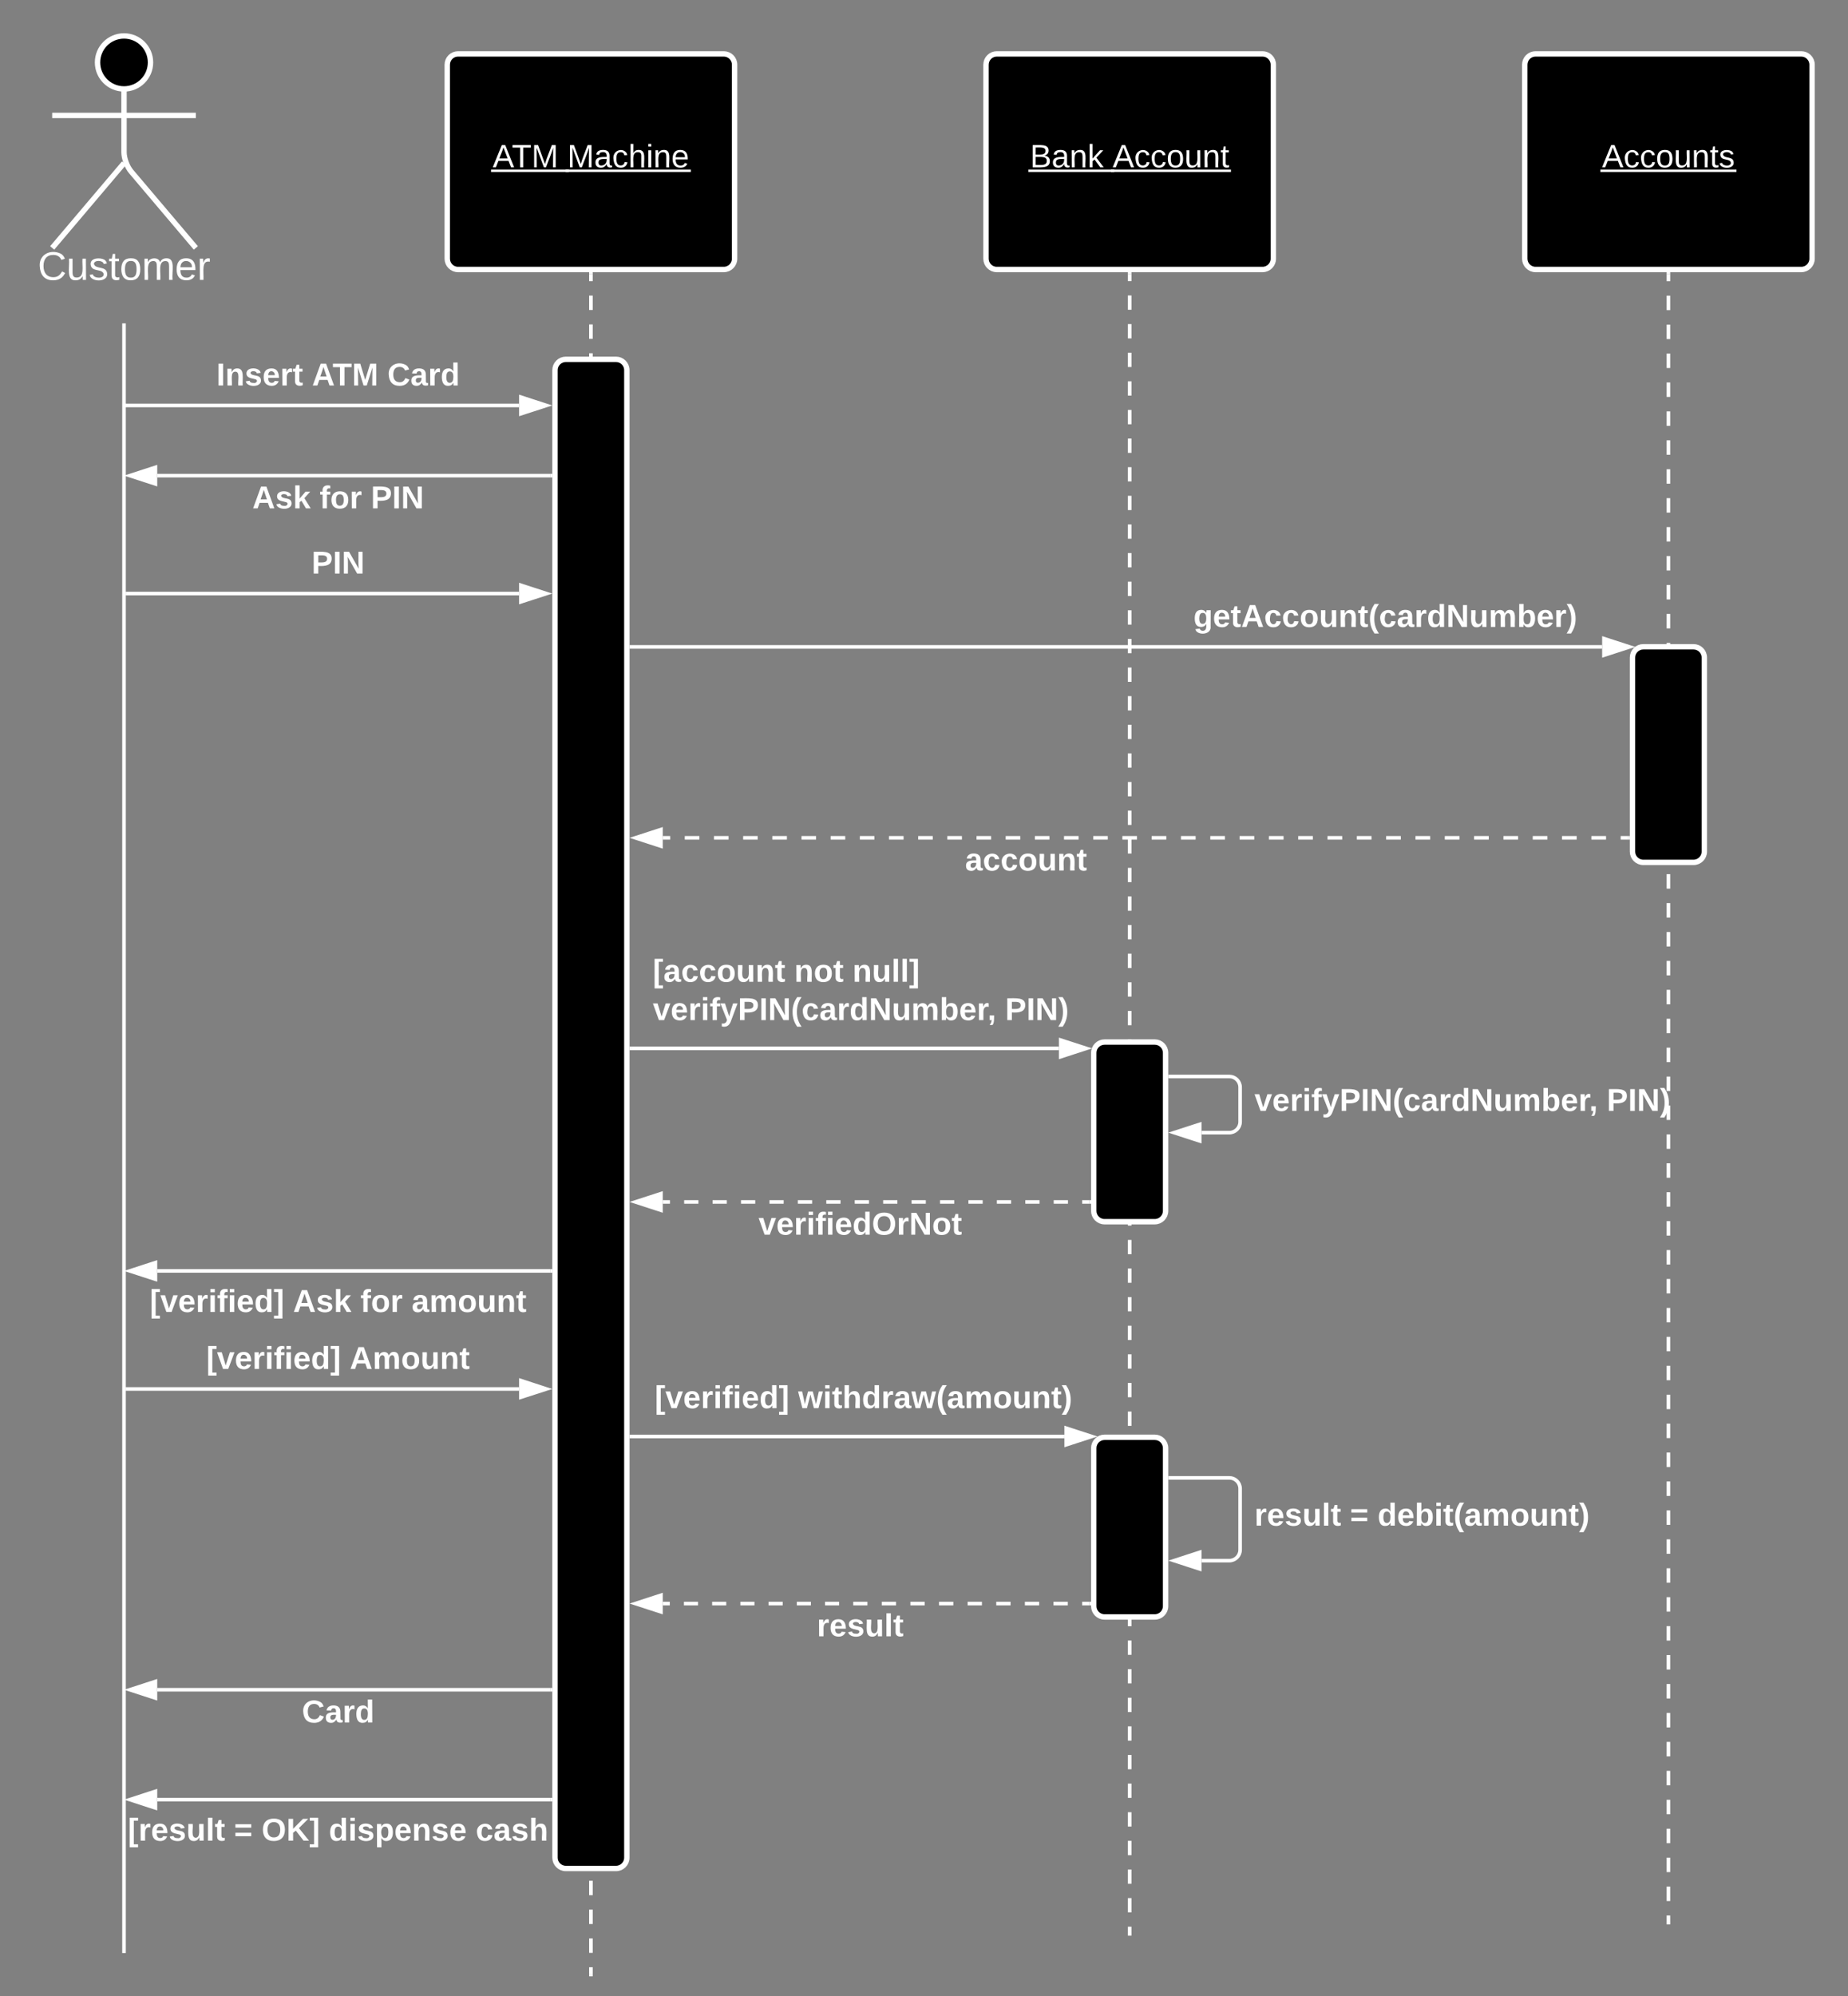 <svg xmlns="http://www.w3.org/2000/svg" xmlns:xlink="http://www.w3.org/1999/xlink" xmlns:lucid="lucid" width="1029.06" height="1111"><rect width="100%" height="100%" fill="#808080" stroke="none"/><g transform="translate(-170.944 -40)" lucid:page-tab-id="MqJOQRWe77-N"><path d="M254.75 74.75c0 8.15-6.6 14.75-14.75 14.75s-14.75-6.6-14.75-14.75S231.85 60 240 60s14.75 6.6 14.75 14.75z" stroke="#fff" stroke-width="3"/><path d="M240 89.5v35.3c0 3.3 1.74 8.05 3.88 10.58L280 178m-40-47.2L200 178m0-73.75h80" stroke="#fff" stroke-width="3" fill="none"/><path d="M200 66c0-3.3 2.7-6 6-6h68c3.3 0 6 2.7 6 6v128c0 3.3-2.7 6-6 6h-68c-3.3 0-6-2.7-6-6z" fill="none"/><use xlink:href="#a" transform="matrix(1,0,0,1,120,178) translate(71.944 17.778)"/><path d="M420 76c0-3.3 2.7-6 6-6h148c3.3 0 6 2.7 6 6v108c0 3.3-2.7 6-6 6H426c-3.3 0-6-2.7-6-6z" stroke="#fff" stroke-width="3"/><use xlink:href="#b" transform="matrix(1,0,0,1,420,70) translate(25.28 63.15)"/><use xlink:href="#c" transform="matrix(1,0,0,1,420,70) translate(66.83 63.15)"/><path d="M720 76c0-3.3 2.7-6 6-6h148c3.3 0 6 2.7 6 6v108c0 3.3-2.7 6-6 6H726c-3.3 0-6-2.7-6-6z" stroke="#fff" stroke-width="3"/><use xlink:href="#d" transform="matrix(1,0,0,1,720,70) translate(24.505 63.15)"/><use xlink:href="#e" transform="matrix(1,0,0,1,720,70) translate(70.505 63.15)"/><path d="M1020 76c0-3.3 2.7-6 6-6h148c3.3 0 6 2.7 6 6v108c0 3.3-2.7 6-6 6h-148c-3.3 0-6-2.7-6-6z" stroke="#fff" stroke-width="3"/><use xlink:href="#f" transform="matrix(1,0,0,1,1020,70) translate(43.005 63.15)"/><path d="M500 192.5v4m0 8.03v8.02m0 8.02v8.03m0 8.02v8.02m0 8.02v8.02m0 8.02v8.02m0 8.02v8.02m0 8.03v8m0 8.03v8.02m0 8.02v8.02m0 8v8.03m0 8.03v8.02m0 8.02v8.02m0 8.02v8.02m0 8.02v8.02m0 8.03v8.02m0 8.02v8.02m0 8v8.03m0 8.02v8.02m0 8.02v8.02m0 8.02v8.02m0 8.02v8.02m0 8.02v8.02m0 8.02v8.03m0 8v8.03m0 8.02v8.02m0 8.02v8m0 8.03v8.02m0 8.03v8.02m0 8.02v8.02m0 8.02v8.02m0 8.02v8.02m0 8.03v8.02m0 8.02v8m0 8.03v8.02m0 8.02V758m0 8v8.04m0 8.02v8.02m0 8.02v8.02m0 8.02v8.02m0 8.02v8.03m0 8.03v8.02m0 8.02v8.02m0 8v8.03m0 8.02v8.03m0 8.02v8.02m0 8.02v8.02m0 8.02v8.02m0 8.02v8.02m0 8.03v8.02m0 8v8.03m0 8.02v8.02m0 8.02v8m0 8.04v8.02m0 8.02v8.02m0 8.02v8.02m0 8.02v8.02m0 8.02v8.03m0 8.02v8.02m0 8.02v4" stroke="#fff" stroke-width="2" fill="none"/><path d="M501 192.53h-2v-1.03h2" fill="#fff"/><path d="M500 1138.97v1.03M800 192.5v3.98m0 7.97v7.96m0 7.98v7.96m0 7.96v7.97m0 7.96v7.97m0 7.96v7.97m0 7.96v7.96m0 7.96v7.96m0 7.97v7.96m0 7.98v7.96m0 7.97v7.97m0 7.97v7.96m0 7.96v7.97m0 7.96v7.96m0 7.96v7.97m0 7.95v7.97m0 7.96v7.96m0 7.97v7.97m0 7.97v7.96m0 7.97v7.96m0 7.97v7.96m0 7.96V531m0 7.95v7.97m0 7.96v7.97m0 7.96v7.98m0 7.96v7.96m0 7.97v7.96m0 7.97v7.96m0 7.97v7.96m0 7.96v7.96m0 7.96v7.97m0 7.96v7.98m0 7.96v7.97m0 7.97v7.97m0 7.96v7.96m0 7.97V754m0 7.96v7.96m0 7.97v7.95m0 7.97v7.96m0 7.96v7.97m0 7.97v7.97m0 7.96v7.97m0 7.96v7.97m0 7.96v7.96m0 7.97v7.95m0 7.97v7.96m0 7.97v7.96m0 7.98v7.96m0 7.96v7.97m0 7.96V977m0 7.96v7.97m0 7.96v7.96m0 7.96v7.96m0 7.97v7.96m0 7.98v7.96m0 7.97v7.97m0 7.97v7.96m0 7.96v7.97m0 7.96v3.98" stroke="#fff" stroke-width="2" fill="none"/><path d="M801 192.53h-2v-1.03h2" fill="#fff"/><path d="M800 1116.35v1.03M1100 192.5v4.02m0 8.05v8.05m0 8.05v8.05m0 8.05v8.05m0 8.05v8.05m0 8.05v8.05m0 8.05v8.05m0 8.05v8.05m0 8.04v8.05m0 8.06v8.05m0 8.06v8.05m0 8.06v8.05m0 8.06v8.05m0 8.06v8.05m0 8.06v8.05m0 8.06V438m0 8.05v8.05m0 8.05v8.05m0 8.05v8.05m0 8.05v8.05m0 8.05v8.05m0 8.05v8.05m0 8.05v8.05m0 8.05v8.04m0 8.04v8.05m0 8.04V599m0 8.04v8.05m0 8.04v8.05m0 8.04v8.05m0 8.04v8.05m0 8.04v8.05m0 8.03v8.05m0 8.05v8.05m0 8.05v8.05m0 8.05v8.05m0 8.05v8.05m0 8.05v8.05m0 8.05v8.05m0 8.05v8.04m0 8.05v8.05m0 8.05v8.05m0 8.05v8.05m0 8.05v8.05m0 8.05v8.05m0 8.05v8.05m0 8.05v8.05m0 8.04v8.06m0 8.05v8.06m0 8.05v8.06m0 8.05v8.06m0 8.05v8.06m0 8.05v8.06m0 8.05v8.06m0 8.05v8.05m0 8.05v8.05m0 8.05v8.05m0 8.05v8.05m0 8.05v4.03" stroke="#fff" stroke-width="2" fill="none"/><path d="M1101 192.53h-2v-1.03h2" fill="#fff"/><path d="M1100 1110.1v1.03" stroke="#fff" stroke-width="2" fill="none"/><path d="M480 246c0-3.3 2.7-6 6-6h28c3.3 0 6 2.7 6 6v828c0 3.3-2.7 6-6 6h-28c-3.3 0-6-2.7-6-6zM1080 406c0-3.3 2.7-6 6-6h28c3.3 0 6 2.7 6 6v108c0 3.3-2.7 6-6 6h-28c-3.3 0-6-2.7-6-6z" stroke="#fff" stroke-width="3"/><path d="M240 221v905.06M240 221.03V220M240 1126.04v1.02M460 265.67H241" stroke="#fff" stroke-width="2" fill="none"/><path d="M475.26 265.67L461 270.3v-9.27z" stroke="#fff" stroke-width="2" fill="#fff"/><path d="M241.03 265.67H240" stroke="#fff" stroke-width="2" fill="none"/><use xlink:href="#g" transform="matrix(1,0,0,1,291.448,240.337) translate(0 14.222)"/><use xlink:href="#h" transform="matrix(1,0,0,1,291.448,240.337) translate(53.235 14.222)"/><use xlink:href="#i" transform="matrix(1,0,0,1,291.448,240.337) translate(95.21 14.222)"/><path d="M477.5 304.74h-219" stroke="#fff" stroke-width="2" fill="none"/><path d="M478.5 305.74h-1.03v-2h1.03" fill="#fff"/><path d="M243.24 304.74l14.26-4.64v9.27z" stroke="#fff" stroke-width="2" fill="#fff"/><use xlink:href="#j" transform="matrix(1,0,0,1,311.448,308.739) translate(0 14.222)"/><use xlink:href="#k" transform="matrix(1,0,0,1,311.448,308.739) translate(37.481 14.222)"/><use xlink:href="#l" transform="matrix(1,0,0,1,311.448,308.739) translate(66.025 14.222)"/><path d="M460 370.38H241" stroke="#fff" stroke-width="2" fill="none"/><path d="M475.26 370.38L461 375v-9.26z" stroke="#fff" stroke-width="2" fill="#fff"/><path d="M241.03 370.38H240" stroke="#fff" stroke-width="2" fill="none"/><use xlink:href="#m" transform="matrix(1,0,0,1,344.46,345.042) translate(0 14.222)"/><path d="M522.5 400.07h540.6" stroke="#fff" stroke-width="2" fill="none"/><path d="M522.53 401.07h-1.03v-2h1.03" fill="#fff"/><path d="M1078.37 400.07l-14.27 4.63v-9.27z" stroke="#fff" stroke-width="2" fill="#fff"/><use xlink:href="#n" transform="matrix(1,0,0,1,835.507,374.734) translate(0 14.222)"/><path d="M1077.5 506.34h-4.08m-8.16 0h-8.16m-8.17 0h-8.16m-8.16 0h-8.15m-8.16 0h-8.17m-8.17 0h-8.16m-8.16 0h-8.16m-8.16 0h-8.17m-8.16 0h-8.17m-8.16 0h-8.16m-8.15 0h-8.17m-8.16 0h-8.16m-8.16 0h-8.16m-8.16 0h-8.17m-8.15 0h-8.16m-8.17 0h-8.16m-8.17 0h-8.16m-8.16 0h-8.14m-8.13 0h-8.1m-8.14 0h-8.12m-8.13 0h-8.1m-8.14 0h-8.12m-8.13 0h-8.1m-8.14 0h-8.12m-8.13 0h-8.1m-8.14 0h-8.12m-8.13 0h-8.1m-8.14 0h-8.12m-8.13 0h-8.1m-8.14 0h-8.12m-8.13 0h-8.1m-8.13 0h-8.13m-8.12 0h-8.13m-8.13 0H540" stroke="#fff" stroke-width="2" fill="none"/><path d="M1078.5 507.34h-1.03v-2h1.03" fill="#fff"/><path d="M524.74 506.34L539 501.7v9.27z" stroke="#fff" stroke-width="2" fill="#fff"/><use xlink:href="#o" transform="matrix(1,0,0,1,708.337,510.335) translate(0 14.222)"/><path d="M780 626c0-3.3 2.7-6 6-6h28c3.3 0 6 2.7 6 6v88c0 3.3-2.7 6-6 6h-28c-3.3 0-6-2.7-6-6z" stroke="#fff" stroke-width="3"/><path d="M522.5 623.54h238.1" stroke="#fff" stroke-width="2" fill="none"/><path d="M522.53 624.54h-1.03v-2h1.03" fill="#fff"/><path d="M775.87 623.54l-14.26 4.64v-9.27z" stroke="#fff" stroke-width="2" fill="#fff"/><use xlink:href="#p" transform="matrix(1,0,0,1,534.478,572.241) translate(0 14.222)"/><use xlink:href="#q" transform="matrix(1,0,0,1,534.478,572.241) translate(78.765 14.222)"/><use xlink:href="#r" transform="matrix(1,0,0,1,534.478,572.241) translate(111.21 14.222)"/><use xlink:href="#s" transform="matrix(1,0,0,1,534.478,572.241) translate(0 35.556)"/><use xlink:href="#t" transform="matrix(1,0,0,1,534.478,572.241) translate(196.198 35.556)"/><path d="M822.5 639.17h33c3.3 0 6 2.7 6 6v19.26c0 3.3-2.7 6-6 6H840" stroke="#fff" stroke-width="2" fill="none"/><path d="M822.53 640.17h-1.03v-2h1.03" fill="#fff"/><path d="M824.74 670.43L839 665.8v9.26z" stroke="#fff" stroke-width="2" fill="#fff"/><use xlink:href="#u" transform="matrix(1,0,0,1,869.5,644.131) translate(0 14.222)"/><use xlink:href="#v" transform="matrix(1,0,0,1,869.5,644.131) translate(196.198 14.222)"/><path d="M777.5 709h-3.96m-7.9 0h-7.93m-7.9 0h-7.92m-7.92 0h-7.92m-7.9 0h-7.93m-7.9 0h-7.92m-7.92 0h-7.92m-7.9 0h-7.93m-7.9 0h-7.92m-7.92 0h-7.92m-7.9 0h-7.93m-7.9 0h-7.92m-7.92 0h-7.92m-7.9 0h-7.93m-7.9 0h-7.92m-7.92 0H540" stroke="#fff" stroke-width="2" fill="none"/><path d="M778.5 710h-1.03v-2h1.03" fill="#fff"/><path d="M524.74 709l14.26-4.63v9.27z" stroke="#fff" stroke-width="2" fill="#fff"/><use xlink:href="#w" transform="matrix(1,0,0,1,593.333,713) translate(0 14.222)"/><path d="M477.5 747.4h-219" stroke="#fff" stroke-width="2" fill="none"/><path d="M478.5 748.4h-1.03v-2h1.03" fill="#fff"/><path d="M243.24 747.4l14.26-4.64v9.27z" stroke="#fff" stroke-width="2" fill="#fff"/><use xlink:href="#x" transform="matrix(1,0,0,1,254.336,756.029) translate(0 14.222)"/><use xlink:href="#y" transform="matrix(1,0,0,1,254.336,756.029) translate(79.802 14.222)"/><use xlink:href="#z" transform="matrix(1,0,0,1,254.336,756.029) translate(117.284 14.222)"/><use xlink:href="#A" transform="matrix(1,0,0,1,254.336,756.029) translate(145.827 14.222)"/><path d="M460 813.1H241" stroke="#fff" stroke-width="2" fill="none"/><path d="M475.26 813.1L461 817.7v-9.27z" stroke="#fff" stroke-width="2" fill="#fff"/><path d="M241.03 813.1H240" stroke="#fff" stroke-width="2" fill="none"/><use xlink:href="#x" transform="matrix(1,0,0,1,285.892,787.756) translate(0 14.222)"/><use xlink:href="#B" transform="matrix(1,0,0,1,285.892,787.756) translate(79.802 14.222)"/><path d="M780 846c0-3.3 2.7-6 6-6h28c3.3 0 6 2.7 6 6v88c0 3.3-2.7 6-6 6h-28c-3.3 0-6-2.7-6-6z" stroke="#fff" stroke-width="3"/><path d="M522.5 839.54h241.13" stroke="#fff" stroke-width="2" fill="none"/><path d="M522.53 840.54h-1.03v-2h1.03" fill="#fff"/><path d="M778.9 839.54l-14.27 4.63v-9.27z" stroke="#fff" stroke-width="2" fill="#fff"/><use xlink:href="#x" transform="matrix(1,0,0,1,535.593,809.57) translate(0 14.222)"/><use xlink:href="#C" transform="matrix(1,0,0,1,535.593,809.57) translate(79.802 14.222)"/><path d="M777.5 932.54h-3.98m-7.97 0h-7.97m-7.97 0h-7.96m-7.97 0h-7.97m-7.97 0h-7.96m-7.97 0h-7.97m-7.97 0h-7.97m-7.98 0h-7.97m-7.97 0h-7.91m-7.86 0h-7.84m-7.86 0h-7.86m-7.85 0h-7.87m-7.86 0h-7.85m-7.86 0h-7.86m-7.85 0h-7.86m-7.87 0H540" stroke="#fff" stroke-width="2" fill="none"/><path d="M778.5 933.54h-1.03v-2h1.03" fill="#fff"/><path d="M524.74 932.54L539 927.9v9.27z" stroke="#fff" stroke-width="2" fill="#fff"/><g><use xlink:href="#D" transform="matrix(1,0,0,1,625.852,936.536) translate(0 14.222)"/></g><path d="M822.5 862.57h33c3.3 0 6 2.7 6 6v34.08c0 3.3-2.7 6-6 6H840" stroke="#fff" stroke-width="2" fill="none"/><path d="M822.53 863.57h-1.03v-2h1.03" fill="#fff"/><path d="M824.74 908.65L839 904v9.28z" stroke="#fff" stroke-width="2" fill="#fff"/><g><use xlink:href="#E" transform="matrix(1,0,0,1,869.5,874.944) translate(0 14.222)"/><use xlink:href="#F" transform="matrix(1,0,0,1,869.5,874.944) translate(53.235 14.222)"/><use xlink:href="#G" transform="matrix(1,0,0,1,869.5,874.944) translate(68.543 14.222)"/></g><path d="M477.5 980.52h-219" stroke="#fff" stroke-width="2" fill="none"/><path d="M478.5 981.52h-1.03v-2h1.03" fill="#fff"/><path d="M243.24 980.52l14.26-4.63v9.26z" stroke="#fff" stroke-width="2" fill="#fff"/><g><use xlink:href="#H" transform="matrix(1,0,0,1,339.052,984.524) translate(0 14.222)"/></g><path d="M477.5 1041.67h-219" stroke="#fff" stroke-width="2" fill="none"/><path d="M478.5 1042.67h-1.03v-2h1.03" fill="#fff"/><path d="M243.24 1041.67l14.26-4.63v9.27z" stroke="#fff" stroke-width="2" fill="#fff"/><g><use xlink:href="#I" transform="matrix(1,0,0,1,242.188,1050.306) translate(0 14.222)"/><use xlink:href="#F" transform="matrix(1,0,0,1,242.188,1050.306) translate(59.111 14.222)"/><use xlink:href="#J" transform="matrix(1,0,0,1,242.188,1050.306) translate(74.42 14.222)"/><use xlink:href="#K" transform="matrix(1,0,0,1,242.188,1050.306) translate(111.852 14.222)"/><use xlink:href="#L" transform="matrix(1,0,0,1,242.188,1050.306) translate(193.679 14.222)"/></g><defs><path fill="#fff" d="M212-179c-10-28-35-45-73-45-59 0-87 40-87 99 0 60 29 101 89 101 43 0 62-24 78-52l27 14C228-24 195 4 139 4 59 4 22-46 18-125c-6-104 99-153 187-111 19 9 31 26 39 46" id="M"/><path fill="#fff" d="M84 4C-5 8 30-112 23-190h32v120c0 31 7 50 39 49 72-2 45-101 50-169h31l1 190h-30c-1-10 1-25-2-33-11 22-28 36-60 37" id="N"/><path fill="#fff" d="M135-143c-3-34-86-38-87 0 15 53 115 12 119 90S17 21 10-45l28-5c4 36 97 45 98 0-10-56-113-15-118-90-4-57 82-63 122-42 12 7 21 19 24 35" id="O"/><path fill="#fff" d="M59-47c-2 24 18 29 38 22v24C64 9 27 4 27-40v-127H5v-23h24l9-43h21v43h35v23H59v120" id="P"/><path fill="#fff" d="M100-194c62-1 85 37 85 99 1 63-27 99-86 99S16-35 15-95c0-66 28-99 85-99zM99-20c44 1 53-31 53-75 0-43-8-75-51-75s-53 32-53 75 10 74 51 75" id="Q"/><path fill="#fff" d="M210-169c-67 3-38 105-44 169h-31v-121c0-29-5-50-35-48C34-165 62-65 56 0H25l-1-190h30c1 10-1 24 2 32 10-44 99-50 107 0 11-21 27-35 58-36 85-2 47 119 55 194h-31v-121c0-29-5-49-35-48" id="R"/><path fill="#fff" d="M100-194c63 0 86 42 84 106H49c0 40 14 67 53 68 26 1 43-12 49-29l28 8c-11 28-37 45-77 45C44 4 14-33 15-96c1-61 26-98 85-98zm52 81c6-60-76-77-97-28-3 7-6 17-6 28h103" id="S"/><path fill="#fff" d="M114-163C36-179 61-72 57 0H25l-1-190h30c1 12-1 29 2 39 6-27 23-49 58-41v29" id="T"/><g id="a"><use transform="matrix(0.062,0,0,0.062,0,0)" xlink:href="#M"/><use transform="matrix(0.062,0,0,0.062,15.988,0)" xlink:href="#N"/><use transform="matrix(0.062,0,0,0.062,28.333,0)" xlink:href="#O"/><use transform="matrix(0.062,0,0,0.062,39.444,0)" xlink:href="#P"/><use transform="matrix(0.062,0,0,0.062,45.617,0)" xlink:href="#Q"/><use transform="matrix(0.062,0,0,0.062,57.963,0)" xlink:href="#R"/><use transform="matrix(0.062,0,0,0.062,76.42,0)" xlink:href="#S"/><use transform="matrix(0.062,0,0,0.062,88.765,0)" xlink:href="#T"/></g><path fill="#fff" d="M205 0l-28-72H64L36 0H1l101-248h38L239 0h-34zm-38-99l-47-123c-12 45-31 82-46 123h93" id="U"/><path fill="#fff" d="M127-220V0H93v-220H8v-28h204v28h-85" id="V"/><path fill="#fff" d="M240 0l2-218c-23 76-54 145-80 218h-23L58-218 59 0H30v-248h44l77 211c21-75 51-140 76-211h43V0h-30" id="W"/><g id="b"><use transform="matrix(0.05,0,0,0.05,0,0)" xlink:href="#U"/><use transform="matrix(0.05,0,0,0.05,10.65,0)" xlink:href="#V"/><use transform="matrix(0.05,0,0,0.05,21.6,0)" xlink:href="#W"/><path fill="#fff" d="M-.9 1.25h43.35v1.32H-.9z"/></g><path fill="#fff" d="M141-36C126-15 110 5 73 4 37 3 15-17 15-53c-1-64 63-63 125-63 3-35-9-54-41-54-24 1-41 7-42 31l-33-3c5-37 33-52 76-52 45 0 72 20 72 64v82c-1 20 7 32 28 27v20c-31 9-61-2-59-35zM48-53c0 20 12 33 32 33 41-3 63-29 60-74-43 2-92-5-92 41" id="X"/><path fill="#fff" d="M96-169c-40 0-48 33-48 73s9 75 48 75c24 0 41-14 43-38l32 2c-6 37-31 61-74 61-59 0-76-41-82-99-10-93 101-131 147-64 4 7 5 14 7 22l-32 3c-4-21-16-35-41-35" id="Y"/><path fill="#fff" d="M106-169C34-169 62-67 57 0H25v-261h32l-1 103c12-21 28-36 61-36 89 0 53 116 60 194h-32v-121c2-32-8-49-39-48" id="Z"/><path fill="#fff" d="M24-231v-30h32v30H24zM24 0v-190h32V0H24" id="aa"/><path fill="#fff" d="M117-194c89-4 53 116 60 194h-32v-121c0-31-8-49-39-48C34-167 62-67 57 0H25l-1-190h30c1 10-1 24 2 32 11-22 29-35 61-36" id="ab"/><g id="c"><use transform="matrix(0.05,0,0,0.05,0,0)" xlink:href="#W"/><use transform="matrix(0.05,0,0,0.05,14.95,0)" xlink:href="#X"/><use transform="matrix(0.05,0,0,0.05,24.95,0)" xlink:href="#Y"/><use transform="matrix(0.05,0,0,0.05,33.95,0)" xlink:href="#Z"/><use transform="matrix(0.05,0,0,0.05,43.95,0)" xlink:href="#aa"/><use transform="matrix(0.05,0,0,0.05,47.9,0)" xlink:href="#ab"/><use transform="matrix(0.05,0,0,0.05,57.9,0)" xlink:href="#S"/><path fill="#fff" d="M-.9 1.25h69.7v1.32H-.9z"/></g><path fill="#fff" d="M160-131c35 5 61 23 61 61C221 17 115-2 30 0v-248c76 3 177-17 177 60 0 33-19 50-47 57zm-97-11c50-1 110 9 110-42 0-47-63-36-110-37v79zm0 115c55-2 124 14 124-45 0-56-70-42-124-44v89" id="ac"/><path fill="#fff" d="M143 0L79-87 56-68V0H24v-261h32v163l83-92h37l-77 82L181 0h-38" id="ad"/><g id="d"><use transform="matrix(0.05,0,0,0.05,0,0)" xlink:href="#ac"/><use transform="matrix(0.05,0,0,0.05,12,0)" xlink:href="#X"/><use transform="matrix(0.05,0,0,0.05,22,0)" xlink:href="#ab"/><use transform="matrix(0.05,0,0,0.05,32,0)" xlink:href="#ad"/><path fill="#fff" d="M-.9 1.25h47.8v1.32H-.9z"/></g><g id="e"><use transform="matrix(0.05,0,0,0.05,0,0)" xlink:href="#U"/><use transform="matrix(0.05,0,0,0.05,12,0)" xlink:href="#Y"/><use transform="matrix(0.05,0,0,0.05,21,0)" xlink:href="#Y"/><use transform="matrix(0.05,0,0,0.05,30,0)" xlink:href="#Q"/><use transform="matrix(0.05,0,0,0.05,40,0)" xlink:href="#N"/><use transform="matrix(0.05,0,0,0.05,50,0)" xlink:href="#ab"/><use transform="matrix(0.05,0,0,0.05,60,0)" xlink:href="#P"/><path fill="#fff" d="M-.9 1.25h66.8v1.32H-.9z"/></g><g id="f"><use transform="matrix(0.05,0,0,0.05,0,0)" xlink:href="#U"/><use transform="matrix(0.05,0,0,0.05,12,0)" xlink:href="#Y"/><use transform="matrix(0.05,0,0,0.05,21,0)" xlink:href="#Y"/><use transform="matrix(0.05,0,0,0.05,30,0)" xlink:href="#Q"/><use transform="matrix(0.05,0,0,0.05,40,0)" xlink:href="#N"/><use transform="matrix(0.05,0,0,0.05,50,0)" xlink:href="#ab"/><use transform="matrix(0.05,0,0,0.05,60,0)" xlink:href="#P"/><use transform="matrix(0.05,0,0,0.05,65,0)" xlink:href="#O"/><path fill="#fff" d="M-.9 1.25h75.8v1.32H-.9z"/></g><path fill="#fff" d="M24 0v-248h52V0H24" id="ae"/><path fill="#fff" d="M135-194c87-1 58 113 63 194h-50c-7-57 23-157-34-157-59 0-34 97-39 157H25l-1-190h47c2 12-1 28 3 38 12-26 28-41 61-42" id="af"/><path fill="#fff" d="M137-138c1-29-70-34-71-4 15 46 118 7 119 86 1 83-164 76-172 9l43-7c4 19 20 25 44 25 33 8 57-30 24-41C81-84 22-81 20-136c-2-80 154-74 161-7" id="ag"/><path fill="#fff" d="M185-48c-13 30-37 53-82 52C43 2 14-33 14-96s30-98 90-98c62 0 83 45 84 108H66c0 31 8 55 39 56 18 0 30-7 34-22zm-45-69c5-46-57-63-70-21-2 6-4 13-4 21h74" id="ah"/><path fill="#fff" d="M135-150c-39-12-60 13-60 57V0H25l-1-190h47c2 13-1 29 3 40 6-28 27-53 61-41v41" id="ai"/><path fill="#fff" d="M115-3C79 11 28 4 28-45v-112H4v-33h27l15-45h31v45h36v33H77v99c-1 23 16 31 38 25v30" id="aj"/><g id="g"><use transform="matrix(0.049,0,0,0.049,0,0)" xlink:href="#ae"/><use transform="matrix(0.049,0,0,0.049,4.938,0)" xlink:href="#af"/><use transform="matrix(0.049,0,0,0.049,15.753,0)" xlink:href="#ag"/><use transform="matrix(0.049,0,0,0.049,25.63,0)" xlink:href="#ah"/><use transform="matrix(0.049,0,0,0.049,35.506,0)" xlink:href="#ai"/><use transform="matrix(0.049,0,0,0.049,42.42,0)" xlink:href="#aj"/></g><path fill="#fff" d="M199 0l-22-63H83L61 0H9l90-248h61L250 0h-51zm-33-102l-36-108c-10 38-24 72-36 108h72" id="ak"/><path fill="#fff" d="M136-208V0H84v-208H4v-40h212v40h-80" id="al"/><path fill="#fff" d="M230 0l2-204L168 0h-37L68-204 70 0H24v-248h70l56 185 57-185h69V0h-46" id="am"/><g id="h"><use transform="matrix(0.049,0,0,0.049,0,0)" xlink:href="#ak"/><use transform="matrix(0.049,0,0,0.049,11.457,0)" xlink:href="#al"/><use transform="matrix(0.049,0,0,0.049,22.272,0)" xlink:href="#am"/></g><path fill="#fff" d="M67-125c0 53 21 87 73 88 37 1 54-22 65-47l45 17C233-25 199 4 140 4 58 4 20-42 15-125 8-235 124-281 211-232c18 10 29 29 36 50l-46 12c-8-25-30-41-62-41-52 0-71 34-72 86" id="an"/><path fill="#fff" d="M133-34C117-15 103 5 69 4 32 3 11-16 11-54c-1-60 55-63 116-61 1-26-3-47-28-47-18 1-26 9-28 27l-52-2c7-38 36-58 82-57s74 22 75 68l1 82c-1 14 12 18 25 15v27c-30 8-71 5-69-32zm-48 3c29 0 43-24 42-57-32 0-66-3-65 30 0 17 8 27 23 27" id="ao"/><path fill="#fff" d="M88-194c31-1 46 15 58 34l-1-101h50l1 261h-48c-2-10 0-23-3-31C134-8 116 4 84 4 32 4 16-41 15-95c0-56 19-97 73-99zm17 164c33 0 40-30 41-66 1-37-9-64-41-64s-38 30-39 65c0 43 13 65 39 65" id="ap"/><g id="i"><use transform="matrix(0.049,0,0,0.049,0,0)" xlink:href="#an"/><use transform="matrix(0.049,0,0,0.049,12.79,0)" xlink:href="#ao"/><use transform="matrix(0.049,0,0,0.049,22.667,0)" xlink:href="#ai"/><use transform="matrix(0.049,0,0,0.049,29.58,0)" xlink:href="#ap"/></g><path fill="#fff" d="M147 0L96-86 75-71V0H25v-261h50v150l67-79h53l-66 74L201 0h-54" id="aq"/><g id="j"><use transform="matrix(0.049,0,0,0.049,0,0)" xlink:href="#ak"/><use transform="matrix(0.049,0,0,0.049,12.79,0)" xlink:href="#ag"/><use transform="matrix(0.049,0,0,0.049,22.667,0)" xlink:href="#aq"/></g><path fill="#fff" d="M121-226c-27-7-43 5-38 36h38v33H83V0H34v-157H6v-33h28c-9-59 32-81 87-68v32" id="ar"/><path fill="#fff" d="M110-194c64 0 96 36 96 99 0 64-35 99-97 99-61 0-95-36-95-99 0-62 34-99 96-99zm-1 164c35 0 45-28 45-65 0-40-10-65-43-65-34 0-45 26-45 65 0 36 10 65 43 65" id="as"/><g id="k"><use transform="matrix(0.049,0,0,0.049,0,0)" xlink:href="#ar"/><use transform="matrix(0.049,0,0,0.049,5.877,0)" xlink:href="#as"/><use transform="matrix(0.049,0,0,0.049,16.691,0)" xlink:href="#ai"/></g><path fill="#fff" d="M24-248c93 1 206-16 204 79-1 75-69 88-152 82V0H24v-248zm52 121c47 0 100 7 100-41 0-47-54-39-100-39v80" id="at"/><path fill="#fff" d="M175 0L67-191c6 58 2 128 3 191H24v-248h59L193-55c-6-58-2-129-3-193h46V0h-61" id="au"/><g id="l"><use transform="matrix(0.049,0,0,0.049,0,0)" xlink:href="#at"/><use transform="matrix(0.049,0,0,0.049,11.852,0)" xlink:href="#ae"/><use transform="matrix(0.049,0,0,0.049,16.79,0)" xlink:href="#au"/></g><g id="m"><use transform="matrix(0.049,0,0,0.049,0,0)" xlink:href="#at"/><use transform="matrix(0.049,0,0,0.049,11.852,0)" xlink:href="#ae"/><use transform="matrix(0.049,0,0,0.049,16.79,0)" xlink:href="#au"/></g><path fill="#fff" d="M195-6C206 82 75 100 31 46c-4-6-6-13-8-21l49-6c3 16 16 24 34 25 40 0 42-37 40-79-11 22-30 35-61 35-53 0-70-43-70-97 0-56 18-96 73-97 30 0 46 14 59 34l2-30h47zm-90-29c32 0 41-27 41-63 0-35-9-62-40-62-32 0-39 29-40 63 0 36 9 62 39 62" id="av"/><path fill="#fff" d="M190-63c-7 42-38 67-86 67-59 0-84-38-90-98-12-110 154-137 174-36l-49 2c-2-19-15-32-35-32-30 0-35 28-38 64-6 74 65 87 74 30" id="aw"/><path fill="#fff" d="M85 4C-2 5 27-109 22-190h50c7 57-23 150 33 157 60-5 35-97 40-157h50l1 190h-47c-2-12 1-28-3-38-12 25-28 42-61 42" id="ax"/><path fill="#fff" d="M67-93c0 74 22 123 53 168H70C40 30 18-18 18-93s22-123 52-168h50c-32 44-53 94-53 168" id="ay"/><path fill="#fff" d="M220-157c-53 9-28 100-34 157h-49v-107c1-27-5-49-29-50C55-147 81-57 75 0H25l-1-190h47c2 12-1 28 3 38 10-53 101-56 108 0 13-22 24-43 59-42 82 1 51 116 57 194h-49v-107c-1-25-5-48-29-50" id="az"/><path fill="#fff" d="M135-194c52 0 70 43 70 98 0 56-19 99-73 100-30 1-46-15-58-35L72 0H24l1-261h50v104c11-23 29-37 60-37zM114-30c31 0 40-27 40-66 0-37-7-63-39-63s-41 28-41 65c0 36 8 64 40 64" id="aA"/><path fill="#fff" d="M102-93c0 74-22 123-52 168H0C30 29 54-18 53-93c0-74-22-123-53-168h50c30 45 52 94 52 168" id="aB"/><g id="n"><use transform="matrix(0.049,0,0,0.049,0,0)" xlink:href="#av"/><use transform="matrix(0.049,0,0,0.049,10.815,0)" xlink:href="#ah"/><use transform="matrix(0.049,0,0,0.049,20.691,0)" xlink:href="#aj"/><use transform="matrix(0.049,0,0,0.049,26.568,0)" xlink:href="#ak"/><use transform="matrix(0.049,0,0,0.049,39.358,0)" xlink:href="#aw"/><use transform="matrix(0.049,0,0,0.049,49.235,0)" xlink:href="#aw"/><use transform="matrix(0.049,0,0,0.049,59.111,0)" xlink:href="#as"/><use transform="matrix(0.049,0,0,0.049,69.926,0)" xlink:href="#ax"/><use transform="matrix(0.049,0,0,0.049,80.741,0)" xlink:href="#af"/><use transform="matrix(0.049,0,0,0.049,91.556,0)" xlink:href="#aj"/><use transform="matrix(0.049,0,0,0.049,97.432,0)" xlink:href="#ay"/><use transform="matrix(0.049,0,0,0.049,103.309,0)" xlink:href="#aw"/><use transform="matrix(0.049,0,0,0.049,113.185,0)" xlink:href="#ao"/><use transform="matrix(0.049,0,0,0.049,123.062,0)" xlink:href="#ai"/><use transform="matrix(0.049,0,0,0.049,129.975,0)" xlink:href="#ap"/><use transform="matrix(0.049,0,0,0.049,140.79,0)" xlink:href="#au"/><use transform="matrix(0.049,0,0,0.049,153.58,0)" xlink:href="#ax"/><use transform="matrix(0.049,0,0,0.049,164.395,0)" xlink:href="#az"/><use transform="matrix(0.049,0,0,0.049,180.198,0)" xlink:href="#aA"/><use transform="matrix(0.049,0,0,0.049,191.012,0)" xlink:href="#ah"/><use transform="matrix(0.049,0,0,0.049,200.889,0)" xlink:href="#ai"/><use transform="matrix(0.049,0,0,0.049,207.802,0)" xlink:href="#aB"/></g><g id="o"><use transform="matrix(0.049,0,0,0.049,0,0)" xlink:href="#ao"/><use transform="matrix(0.049,0,0,0.049,9.877,0)" xlink:href="#aw"/><use transform="matrix(0.049,0,0,0.049,19.753,0)" xlink:href="#aw"/><use transform="matrix(0.049,0,0,0.049,29.63,0)" xlink:href="#as"/><use transform="matrix(0.049,0,0,0.049,40.444,0)" xlink:href="#ax"/><use transform="matrix(0.049,0,0,0.049,51.259,0)" xlink:href="#af"/><use transform="matrix(0.049,0,0,0.049,62.074,0)" xlink:href="#aj"/></g><path fill="#fff" d="M20 75v-336h95v34H67V41h48v34H20" id="aC"/><g id="p"><use transform="matrix(0.049,0,0,0.049,0,0)" xlink:href="#aC"/><use transform="matrix(0.049,0,0,0.049,5.877,0)" xlink:href="#ao"/><use transform="matrix(0.049,0,0,0.049,15.753,0)" xlink:href="#aw"/><use transform="matrix(0.049,0,0,0.049,25.63,0)" xlink:href="#aw"/><use transform="matrix(0.049,0,0,0.049,35.506,0)" xlink:href="#as"/><use transform="matrix(0.049,0,0,0.049,46.321,0)" xlink:href="#ax"/><use transform="matrix(0.049,0,0,0.049,57.136,0)" xlink:href="#af"/><use transform="matrix(0.049,0,0,0.049,67.951,0)" xlink:href="#aj"/></g><g id="q"><use transform="matrix(0.049,0,0,0.049,0,0)" xlink:href="#af"/><use transform="matrix(0.049,0,0,0.049,10.815,0)" xlink:href="#as"/><use transform="matrix(0.049,0,0,0.049,21.63,0)" xlink:href="#aj"/></g><path fill="#fff" d="M25 0v-261h50V0H25" id="aD"/><path fill="#fff" d="M4 75V41h49v-268H4v-34h96V75H4" id="aE"/><g id="r"><use transform="matrix(0.049,0,0,0.049,0,0)" xlink:href="#af"/><use transform="matrix(0.049,0,0,0.049,10.815,0)" xlink:href="#ax"/><use transform="matrix(0.049,0,0,0.049,21.63,0)" xlink:href="#aD"/><use transform="matrix(0.049,0,0,0.049,26.568,0)" xlink:href="#aD"/><use transform="matrix(0.049,0,0,0.049,31.506,0)" xlink:href="#aE"/></g><path fill="#fff" d="M128 0H69L1-190h53L99-40l48-150h52" id="aF"/><path fill="#fff" d="M25-224v-37h50v37H25zM25 0v-190h50V0H25" id="aG"/><path fill="#fff" d="M123 10C108 53 80 86 19 72V37c35 8 53-11 59-39L3-190h52l48 148c12-52 28-100 44-148h51" id="aH"/><path fill="#fff" d="M76-54c-1 42 2 86-19 110H24C36 42 46 24 48 0H25v-54h51" id="aI"/><g id="s"><use transform="matrix(0.049,0,0,0.049,0,0)" xlink:href="#aF"/><use transform="matrix(0.049,0,0,0.049,9.877,0)" xlink:href="#ah"/><use transform="matrix(0.049,0,0,0.049,19.753,0)" xlink:href="#ai"/><use transform="matrix(0.049,0,0,0.049,26.667,0)" xlink:href="#aG"/><use transform="matrix(0.049,0,0,0.049,31.605,0)" xlink:href="#ar"/><use transform="matrix(0.049,0,0,0.049,37.481,0)" xlink:href="#aH"/><use transform="matrix(0.049,0,0,0.049,47.358,0)" xlink:href="#at"/><use transform="matrix(0.049,0,0,0.049,59.21,0)" xlink:href="#ae"/><use transform="matrix(0.049,0,0,0.049,64.148,0)" xlink:href="#au"/><use transform="matrix(0.049,0,0,0.049,76.938,0)" xlink:href="#ay"/><use transform="matrix(0.049,0,0,0.049,82.815,0)" xlink:href="#aw"/><use transform="matrix(0.049,0,0,0.049,92.691,0)" xlink:href="#ao"/><use transform="matrix(0.049,0,0,0.049,102.568,0)" xlink:href="#ai"/><use transform="matrix(0.049,0,0,0.049,109.481,0)" xlink:href="#ap"/><use transform="matrix(0.049,0,0,0.049,120.296,0)" xlink:href="#au"/><use transform="matrix(0.049,0,0,0.049,133.086,0)" xlink:href="#ax"/><use transform="matrix(0.049,0,0,0.049,143.901,0)" xlink:href="#az"/><use transform="matrix(0.049,0,0,0.049,159.704,0)" xlink:href="#aA"/><use transform="matrix(0.049,0,0,0.049,170.519,0)" xlink:href="#ah"/><use transform="matrix(0.049,0,0,0.049,180.395,0)" xlink:href="#ai"/><use transform="matrix(0.049,0,0,0.049,186.321,0)" xlink:href="#aI"/></g><g id="t"><use transform="matrix(0.049,0,0,0.049,0,0)" xlink:href="#at"/><use transform="matrix(0.049,0,0,0.049,11.852,0)" xlink:href="#ae"/><use transform="matrix(0.049,0,0,0.049,16.79,0)" xlink:href="#au"/><use transform="matrix(0.049,0,0,0.049,29.58,0)" xlink:href="#aB"/></g><g id="u"><use transform="matrix(0.049,0,0,0.049,0,0)" xlink:href="#aF"/><use transform="matrix(0.049,0,0,0.049,9.877,0)" xlink:href="#ah"/><use transform="matrix(0.049,0,0,0.049,19.753,0)" xlink:href="#ai"/><use transform="matrix(0.049,0,0,0.049,26.667,0)" xlink:href="#aG"/><use transform="matrix(0.049,0,0,0.049,31.605,0)" xlink:href="#ar"/><use transform="matrix(0.049,0,0,0.049,37.481,0)" xlink:href="#aH"/><use transform="matrix(0.049,0,0,0.049,47.358,0)" xlink:href="#at"/><use transform="matrix(0.049,0,0,0.049,59.21,0)" xlink:href="#ae"/><use transform="matrix(0.049,0,0,0.049,64.148,0)" xlink:href="#au"/><use transform="matrix(0.049,0,0,0.049,76.938,0)" xlink:href="#ay"/><use transform="matrix(0.049,0,0,0.049,82.815,0)" xlink:href="#aw"/><use transform="matrix(0.049,0,0,0.049,92.691,0)" xlink:href="#ao"/><use transform="matrix(0.049,0,0,0.049,102.568,0)" xlink:href="#ai"/><use transform="matrix(0.049,0,0,0.049,109.481,0)" xlink:href="#ap"/><use transform="matrix(0.049,0,0,0.049,120.296,0)" xlink:href="#au"/><use transform="matrix(0.049,0,0,0.049,133.086,0)" xlink:href="#ax"/><use transform="matrix(0.049,0,0,0.049,143.901,0)" xlink:href="#az"/><use transform="matrix(0.049,0,0,0.049,159.704,0)" xlink:href="#aA"/><use transform="matrix(0.049,0,0,0.049,170.519,0)" xlink:href="#ah"/><use transform="matrix(0.049,0,0,0.049,180.395,0)" xlink:href="#ai"/><use transform="matrix(0.049,0,0,0.049,186.321,0)" xlink:href="#aI"/></g><g id="v"><use transform="matrix(0.049,0,0,0.049,0,0)" xlink:href="#at"/><use transform="matrix(0.049,0,0,0.049,11.852,0)" xlink:href="#ae"/><use transform="matrix(0.049,0,0,0.049,16.79,0)" xlink:href="#au"/><use transform="matrix(0.049,0,0,0.049,29.58,0)" xlink:href="#aB"/></g><path fill="#fff" d="M140-251c80 0 125 45 125 126S219 4 139 4C58 4 15-44 15-125s44-126 125-126zm-1 214c52 0 73-35 73-88 0-50-21-86-72-86-52 0-73 35-73 86s22 88 72 88" id="aJ"/><g id="w"><use transform="matrix(0.049,0,0,0.049,0,0)" xlink:href="#aF"/><use transform="matrix(0.049,0,0,0.049,9.877,0)" xlink:href="#ah"/><use transform="matrix(0.049,0,0,0.049,19.753,0)" xlink:href="#ai"/><use transform="matrix(0.049,0,0,0.049,26.667,0)" xlink:href="#aG"/><use transform="matrix(0.049,0,0,0.049,31.605,0)" xlink:href="#ar"/><use transform="matrix(0.049,0,0,0.049,37.481,0)" xlink:href="#aG"/><use transform="matrix(0.049,0,0,0.049,42.42,0)" xlink:href="#ah"/><use transform="matrix(0.049,0,0,0.049,52.296,0)" xlink:href="#ap"/><use transform="matrix(0.049,0,0,0.049,63.111,0)" xlink:href="#aJ"/><use transform="matrix(0.049,0,0,0.049,76.938,0)" xlink:href="#ai"/><use transform="matrix(0.049,0,0,0.049,83.852,0)" xlink:href="#au"/><use transform="matrix(0.049,0,0,0.049,96.642,0)" xlink:href="#as"/><use transform="matrix(0.049,0,0,0.049,107.457,0)" xlink:href="#aj"/></g><g id="x"><use transform="matrix(0.049,0,0,0.049,0,0)" xlink:href="#aC"/><use transform="matrix(0.049,0,0,0.049,5.877,0)" xlink:href="#aF"/><use transform="matrix(0.049,0,0,0.049,15.753,0)" xlink:href="#ah"/><use transform="matrix(0.049,0,0,0.049,25.63,0)" xlink:href="#ai"/><use transform="matrix(0.049,0,0,0.049,32.543,0)" xlink:href="#aG"/><use transform="matrix(0.049,0,0,0.049,37.481,0)" xlink:href="#ar"/><use transform="matrix(0.049,0,0,0.049,43.358,0)" xlink:href="#aG"/><use transform="matrix(0.049,0,0,0.049,48.296,0)" xlink:href="#ah"/><use transform="matrix(0.049,0,0,0.049,58.173,0)" xlink:href="#ap"/><use transform="matrix(0.049,0,0,0.049,68.988,0)" xlink:href="#aE"/></g><g id="y"><use transform="matrix(0.049,0,0,0.049,0,0)" xlink:href="#ak"/><use transform="matrix(0.049,0,0,0.049,12.79,0)" xlink:href="#ag"/><use transform="matrix(0.049,0,0,0.049,22.667,0)" xlink:href="#aq"/></g><g id="z"><use transform="matrix(0.049,0,0,0.049,0,0)" xlink:href="#ar"/><use transform="matrix(0.049,0,0,0.049,5.877,0)" xlink:href="#as"/><use transform="matrix(0.049,0,0,0.049,16.691,0)" xlink:href="#ai"/></g><g id="A"><use transform="matrix(0.049,0,0,0.049,0,0)" xlink:href="#ao"/><use transform="matrix(0.049,0,0,0.049,9.877,0)" xlink:href="#az"/><use transform="matrix(0.049,0,0,0.049,25.679,0)" xlink:href="#as"/><use transform="matrix(0.049,0,0,0.049,36.494,0)" xlink:href="#ax"/><use transform="matrix(0.049,0,0,0.049,47.309,0)" xlink:href="#af"/><use transform="matrix(0.049,0,0,0.049,58.123,0)" xlink:href="#aj"/></g><g id="B"><use transform="matrix(0.049,0,0,0.049,0,0)" xlink:href="#ak"/><use transform="matrix(0.049,0,0,0.049,12.79,0)" xlink:href="#az"/><use transform="matrix(0.049,0,0,0.049,28.593,0)" xlink:href="#as"/><use transform="matrix(0.049,0,0,0.049,39.407,0)" xlink:href="#ax"/><use transform="matrix(0.049,0,0,0.049,50.222,0)" xlink:href="#af"/><use transform="matrix(0.049,0,0,0.049,61.037,0)" xlink:href="#aj"/></g><path fill="#fff" d="M231 0h-52l-39-155L100 0H48L-1-190h46L77-45c9-52 24-97 36-145h53l37 145 32-145h46" id="aK"/><path fill="#fff" d="M114-157C55-157 80-60 75 0H25v-261h50l-1 109c12-26 28-41 61-42 86-1 58 113 63 194h-50c-7-57 23-157-34-157" id="aL"/><g id="C"><use transform="matrix(0.049,0,0,0.049,0,0)" xlink:href="#aK"/><use transform="matrix(0.049,0,0,0.049,13.827,0)" xlink:href="#aG"/><use transform="matrix(0.049,0,0,0.049,18.765,0)" xlink:href="#aj"/><use transform="matrix(0.049,0,0,0.049,24.642,0)" xlink:href="#aL"/><use transform="matrix(0.049,0,0,0.049,35.457,0)" xlink:href="#ap"/><use transform="matrix(0.049,0,0,0.049,46.272,0)" xlink:href="#ai"/><use transform="matrix(0.049,0,0,0.049,53.185,0)" xlink:href="#ao"/><use transform="matrix(0.049,0,0,0.049,63.062,0)" xlink:href="#aK"/><use transform="matrix(0.049,0,0,0.049,76.889,0)" xlink:href="#ay"/><use transform="matrix(0.049,0,0,0.049,82.765,0)" xlink:href="#ao"/><use transform="matrix(0.049,0,0,0.049,92.642,0)" xlink:href="#az"/><use transform="matrix(0.049,0,0,0.049,108.444,0)" xlink:href="#as"/><use transform="matrix(0.049,0,0,0.049,119.259,0)" xlink:href="#ax"/><use transform="matrix(0.049,0,0,0.049,130.074,0)" xlink:href="#af"/><use transform="matrix(0.049,0,0,0.049,140.889,0)" xlink:href="#aj"/><use transform="matrix(0.049,0,0,0.049,146.765,0)" xlink:href="#aB"/></g><g id="D"><use transform="matrix(0.049,0,0,0.049,0,0)" xlink:href="#ai"/><use transform="matrix(0.049,0,0,0.049,6.914,0)" xlink:href="#ah"/><use transform="matrix(0.049,0,0,0.049,16.79,0)" xlink:href="#ag"/><use transform="matrix(0.049,0,0,0.049,26.667,0)" xlink:href="#ax"/><use transform="matrix(0.049,0,0,0.049,37.481,0)" xlink:href="#aD"/><use transform="matrix(0.049,0,0,0.049,42.42,0)" xlink:href="#aj"/></g><g id="E"><use transform="matrix(0.049,0,0,0.049,0,0)" xlink:href="#ai"/><use transform="matrix(0.049,0,0,0.049,6.914,0)" xlink:href="#ah"/><use transform="matrix(0.049,0,0,0.049,16.79,0)" xlink:href="#ag"/><use transform="matrix(0.049,0,0,0.049,26.667,0)" xlink:href="#ax"/><use transform="matrix(0.049,0,0,0.049,37.481,0)" xlink:href="#aD"/><use transform="matrix(0.049,0,0,0.049,42.42,0)" xlink:href="#aj"/></g><path fill="#fff" d="M15-148v-39h180v39H15zm0 97v-39h180v39H15" id="aM"/><use transform="matrix(0.049,0,0,0.049,0,0)" xlink:href="#aM" id="F"/><g id="G"><use transform="matrix(0.049,0,0,0.049,0,0)" xlink:href="#ap"/><use transform="matrix(0.049,0,0,0.049,10.815,0)" xlink:href="#ah"/><use transform="matrix(0.049,0,0,0.049,20.691,0)" xlink:href="#aA"/><use transform="matrix(0.049,0,0,0.049,31.506,0)" xlink:href="#aG"/><use transform="matrix(0.049,0,0,0.049,36.444,0)" xlink:href="#aj"/><use transform="matrix(0.049,0,0,0.049,42.321,0)" xlink:href="#ay"/><use transform="matrix(0.049,0,0,0.049,48.198,0)" xlink:href="#ao"/><use transform="matrix(0.049,0,0,0.049,58.074,0)" xlink:href="#az"/><use transform="matrix(0.049,0,0,0.049,73.877,0)" xlink:href="#as"/><use transform="matrix(0.049,0,0,0.049,84.691,0)" xlink:href="#ax"/><use transform="matrix(0.049,0,0,0.049,95.506,0)" xlink:href="#af"/><use transform="matrix(0.049,0,0,0.049,106.321,0)" xlink:href="#aj"/><use transform="matrix(0.049,0,0,0.049,112.198,0)" xlink:href="#aB"/></g><g id="H"><use transform="matrix(0.049,0,0,0.049,0,0)" xlink:href="#an"/><use transform="matrix(0.049,0,0,0.049,12.79,0)" xlink:href="#ao"/><use transform="matrix(0.049,0,0,0.049,22.667,0)" xlink:href="#ai"/><use transform="matrix(0.049,0,0,0.049,29.58,0)" xlink:href="#ap"/></g><g id="I"><use transform="matrix(0.049,0,0,0.049,0,0)" xlink:href="#aC"/><use transform="matrix(0.049,0,0,0.049,5.877,0)" xlink:href="#ai"/><use transform="matrix(0.049,0,0,0.049,12.79,0)" xlink:href="#ah"/><use transform="matrix(0.049,0,0,0.049,22.667,0)" xlink:href="#ag"/><use transform="matrix(0.049,0,0,0.049,32.543,0)" xlink:href="#ax"/><use transform="matrix(0.049,0,0,0.049,43.358,0)" xlink:href="#aD"/><use transform="matrix(0.049,0,0,0.049,48.296,0)" xlink:href="#aj"/></g><path fill="#fff" d="M195 0l-88-114-31 24V0H24v-248h52v113l112-113h60L142-143 257 0h-62" id="aN"/><g id="J"><use transform="matrix(0.049,0,0,0.049,0,0)" xlink:href="#aJ"/><use transform="matrix(0.049,0,0,0.049,13.827,0)" xlink:href="#aN"/><use transform="matrix(0.049,0,0,0.049,26.617,0)" xlink:href="#aE"/></g><path fill="#fff" d="M135-194c53 0 70 44 70 98 0 56-19 98-73 100-31 1-45-17-59-34 3 33 2 69 2 105H25l-1-265h48c2 10 0 23 3 31 11-24 29-35 60-35zM114-30c33 0 39-31 40-66 0-38-9-64-40-64-56 0-55 130 0 130" id="aO"/><g id="K"><use transform="matrix(0.049,0,0,0.049,0,0)" xlink:href="#ap"/><use transform="matrix(0.049,0,0,0.049,10.815,0)" xlink:href="#aG"/><use transform="matrix(0.049,0,0,0.049,15.753,0)" xlink:href="#ag"/><use transform="matrix(0.049,0,0,0.049,25.63,0)" xlink:href="#aO"/><use transform="matrix(0.049,0,0,0.049,36.444,0)" xlink:href="#ah"/><use transform="matrix(0.049,0,0,0.049,46.321,0)" xlink:href="#af"/><use transform="matrix(0.049,0,0,0.049,57.136,0)" xlink:href="#ag"/><use transform="matrix(0.049,0,0,0.049,67.012,0)" xlink:href="#ah"/></g><g id="L"><use transform="matrix(0.049,0,0,0.049,0,0)" xlink:href="#aw"/><use transform="matrix(0.049,0,0,0.049,9.877,0)" xlink:href="#ao"/><use transform="matrix(0.049,0,0,0.049,19.753,0)" xlink:href="#ag"/><use transform="matrix(0.049,0,0,0.049,29.63,0)" xlink:href="#aL"/></g></defs></g></svg>